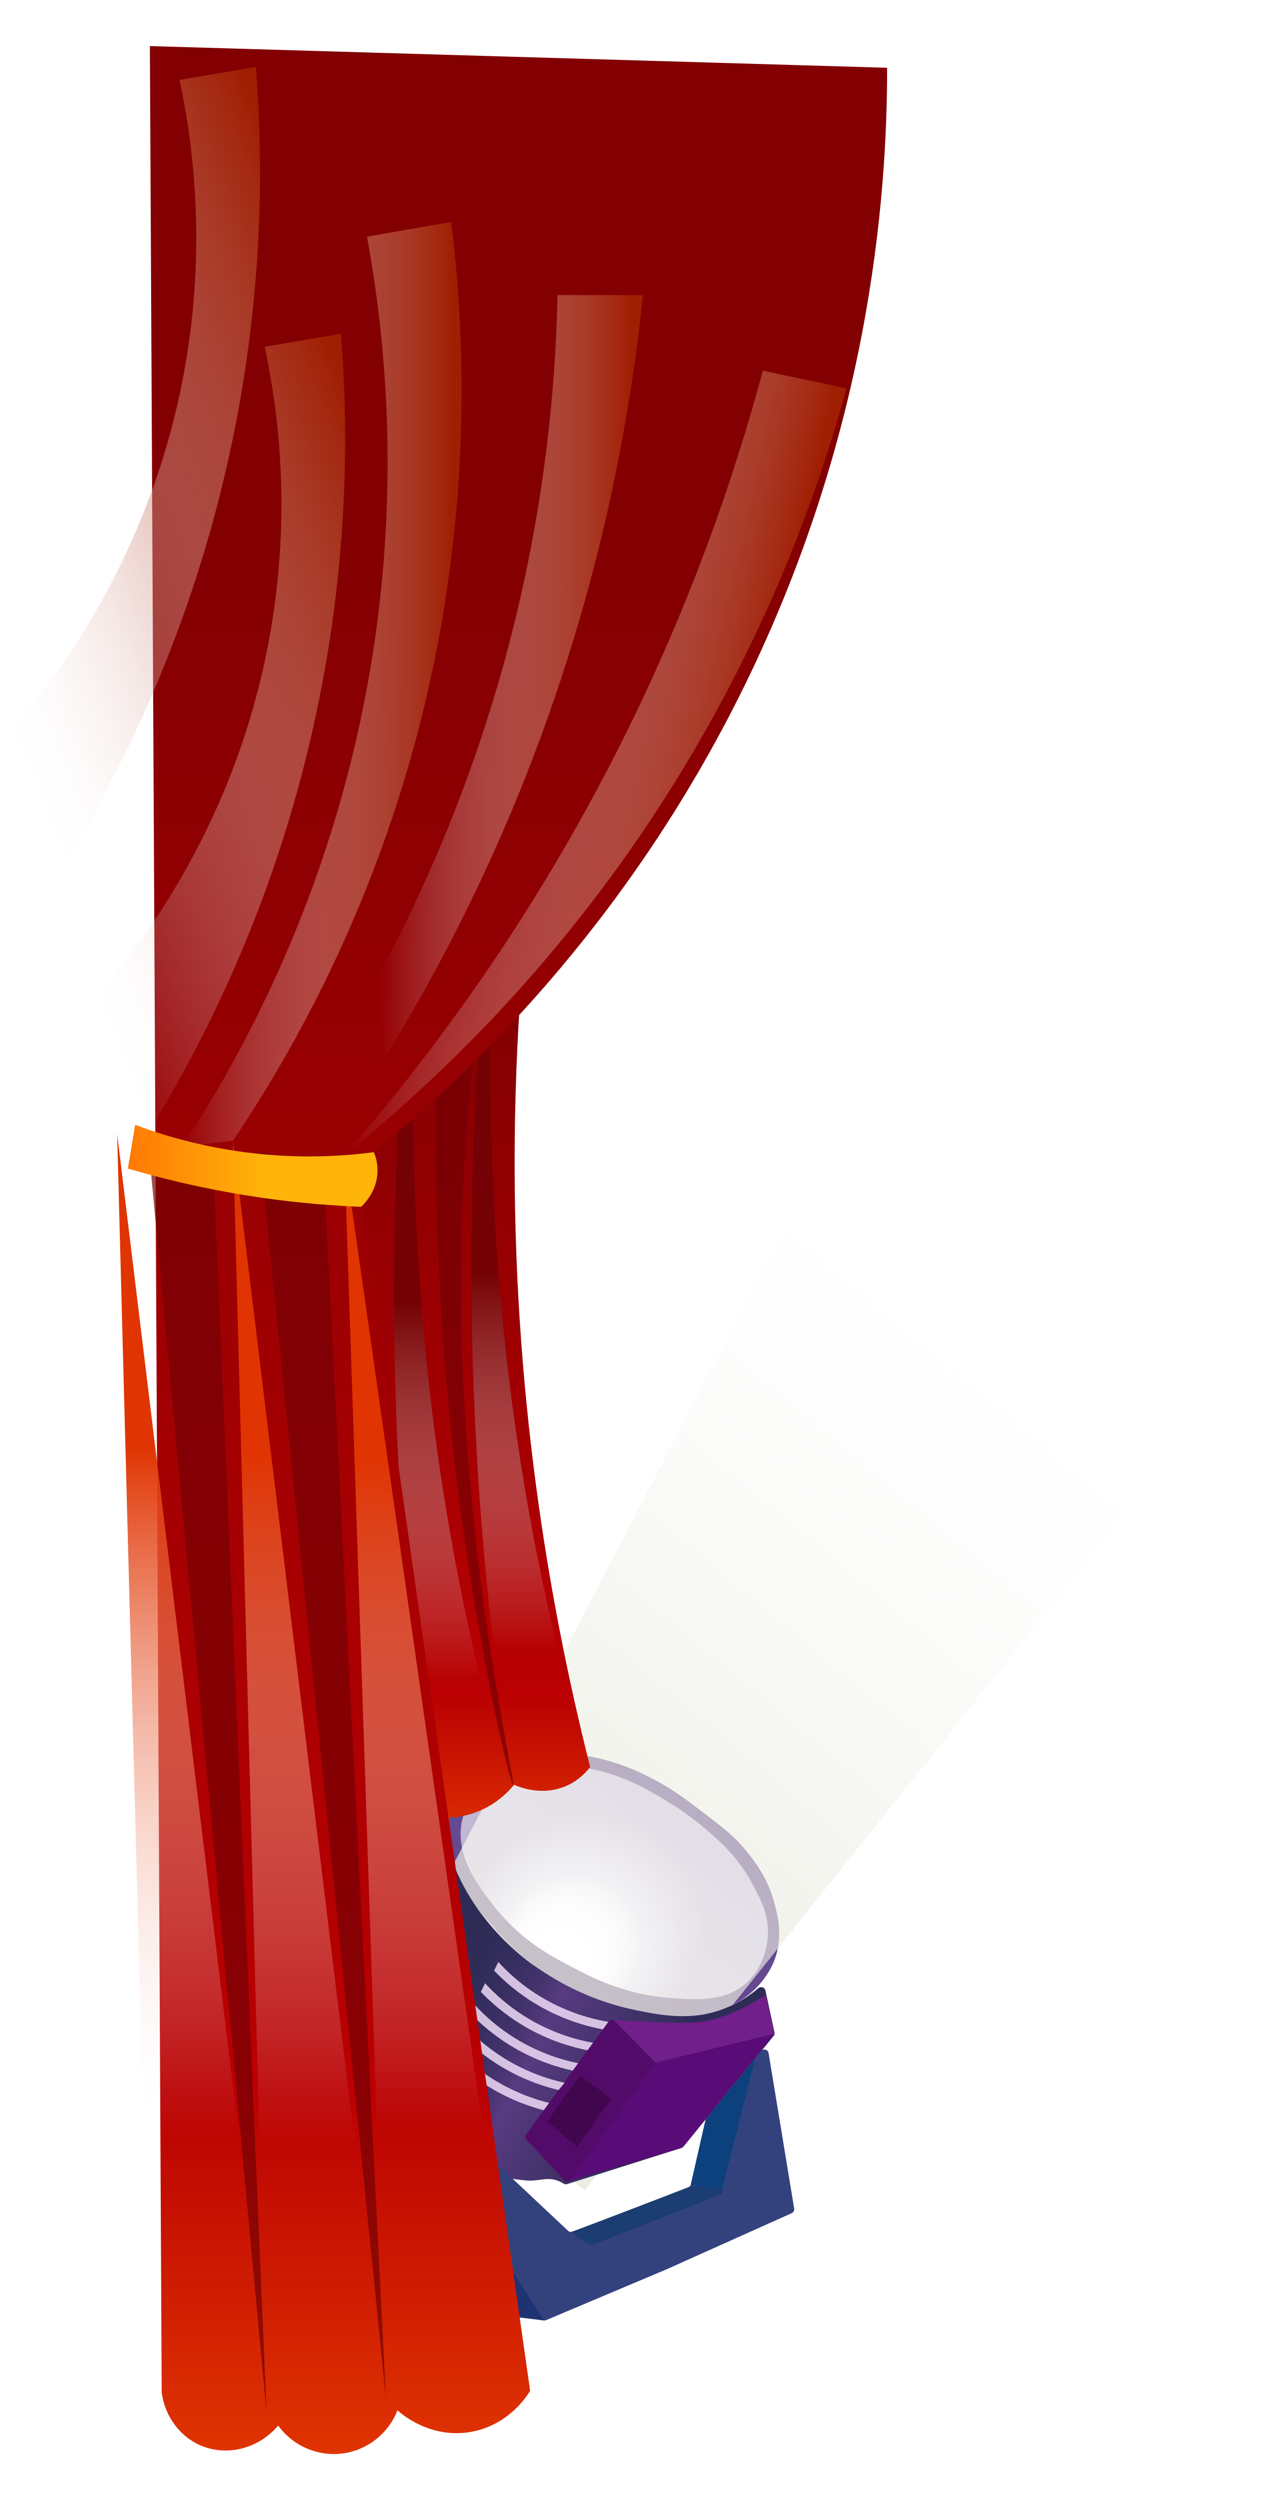 <?xml version="1.0" encoding="UTF-8"?>
<svg id="Layer_2" data-name="Layer 2" xmlns="http://www.w3.org/2000/svg" xmlns:xlink="http://www.w3.org/1999/xlink" viewBox="0 0 770.07 1518">
  <defs>
    <style>
      .cls-1 {
        fill: #740103;
        opacity: .7;
      }

      .cls-2 {
        fill: url(#linear-gradient-2);
      }

      .cls-3 {
        fill: url(#linear-gradient-9);
        filter: url(#drop-shadow-2);
      }

      .cls-4 {
        fill: url(#linear-gradient);
      }

      .cls-4, .cls-5 {
        opacity: .8;
      }

      .cls-6 {
        fill: url(#linear-gradient-15);
      }

      .cls-7 {
        fill: url(#linear-gradient-14);
      }

      .cls-8 {
        fill: #654991;
      }

      .cls-9 {
        fill: url(#linear-gradient-11);
      }

      .cls-10 {
        fill: #711f8b;
      }

      .cls-11 {
        fill: #0d417d;
      }

      .cls-12 {
        fill: url(#linear-gradient-10);
      }

      .cls-13 {
        fill: #530b69;
      }

      .cls-14 {
        fill: url(#radial-gradient);
      }

      .cls-15 {
        fill: url(#linear-gradient-6);
        filter: url(#drop-shadow-1);
      }

      .cls-16 {
        fill: #1b3d71;
      }

      .cls-17 {
        fill: url(#linear-gradient-5);
      }

      .cls-5 {
        fill: #fae5ff;
      }

      .cls-18 {
        fill: #33417d;
      }

      .cls-19 {
        fill: #25002a;
        opacity: .4;
      }

      .cls-20 {
        fill: url(#linear-gradient-7);
      }

      .cls-21 {
        fill: #590b77;
      }

      .cls-22 {
        fill: #1e3274;
      }

      .cls-23 {
        fill: url(#linear-gradient-3);
      }

      .cls-24 {
        fill: #2e327a;
      }

      .cls-25 {
        fill: url(#linear-gradient-4);
      }

      .cls-26 {
        fill: url(#linear-gradient-8);
      }

      .cls-27 {
        fill: url(#linear-gradient-12);
      }

      .cls-28 {
        fill: url(#linear-gradient-13);
      }
    </style>
    <linearGradient id="linear-gradient" x1="-49.15" y1="2452.32" x2="-49.15" y2="3282.83" gradientTransform="translate(-799.12 3063.98) rotate(-140.35) scale(1.22 .84) skewX(6.24)" gradientUnits="userSpaceOnUse">
      <stop offset="0" stop-color="#e7e8db"/>
      <stop offset=".08" stop-color="#e7e8db" stop-opacity=".97"/>
      <stop offset=".2" stop-color="#e9eade" stop-opacity=".9"/>
      <stop offset=".33" stop-color="#ecede3" stop-opacity=".77"/>
      <stop offset=".47" stop-color="#f0f1e9" stop-opacity=".6"/>
      <stop offset=".63" stop-color="#f5f6f1" stop-opacity=".38"/>
      <stop offset=".79" stop-color="#fcfcfa" stop-opacity=".11"/>
      <stop offset=".85" stop-color="#fff" stop-opacity="0"/>
    </linearGradient>
    <linearGradient id="linear-gradient-2" x1="-194.3" y1="1115.54" x2="-1.54" y2="1299.63" gradientTransform="translate(165.56 31.28) rotate(-11.76) scale(.84 1)" gradientUnits="userSpaceOnUse">
      <stop offset=".15" stop-color="#2d2c56"/>
      <stop offset=".28" stop-color="#2f2c58"/>
      <stop offset=".37" stop-color="#382f61"/>
      <stop offset=".45" stop-color="#473470"/>
      <stop offset=".5" stop-color="#583a80"/>
      <stop offset=".84" stop-color="#2d2c56"/>
    </linearGradient>
    <radialGradient id="radial-gradient" cx="58.25" cy="1150.26" fx="26.89" fy="1172.34" r="82.73" gradientTransform="translate(68.71 51.43) rotate(-11.76) scale(1.02 1)" gradientUnits="userSpaceOnUse">
      <stop offset=".15" stop-color="#fff"/>
      <stop offset=".27" stop-color="#fff" stop-opacity=".99"/>
      <stop offset=".36" stop-color="#fff" stop-opacity=".95"/>
      <stop offset=".43" stop-color="#fff" stop-opacity=".89"/>
      <stop offset=".49" stop-color="#fff" stop-opacity=".81"/>
      <stop offset=".5" stop-color="#fff" stop-opacity=".8"/>
      <stop offset=".84" stop-color="#fff" stop-opacity=".6"/>
    </radialGradient>
    <linearGradient id="linear-gradient-3" x1="238" y1="485.54" x2="238" y2="1124.77" gradientUnits="userSpaceOnUse">
      <stop offset=".2" stop-color="#830002"/>
      <stop offset=".85" stop-color="#ba0002"/>
      <stop offset="1" stop-color="#e03402"/>
    </linearGradient>
    <linearGradient id="linear-gradient-4" x1="886.35" y1="874.92" x2="861.31" y2="1374.12" gradientTransform="translate(1251.07 1916.93) rotate(177.13)" gradientUnits="userSpaceOnUse">
      <stop offset=".17" stop-color="#fff" stop-opacity="0"/>
      <stop offset=".63" stop-color="#740103"/>
    </linearGradient>
    <linearGradient id="linear-gradient-5" x1="934.12" y1="859.25" x2="909.08" y2="1358.46" xlink:href="#linear-gradient-4"/>
    <linearGradient id="linear-gradient-6" x1="307.89" y1="20.98" x2="307.89" y2="1483.05" xlink:href="#linear-gradient-3"/>
    <filter id="drop-shadow-1" filterUnits="userSpaceOnUse">
      <feOffset dx="7" dy="7"/>
      <feGaussianBlur result="blur" stdDeviation="9"/>
      <feFlood flood-color="#000" flood-opacity=".75"/>
      <feComposite in2="blur" operator="in"/>
      <feComposite in="SourceGraphic"/>
    </filter>
    <linearGradient id="linear-gradient-7" x1="-489.28" y1="38.93" x2="-489.28" y2="807.98" gradientTransform="translate(-227.24 1509.31) rotate(-180)" gradientUnits="userSpaceOnUse">
      <stop offset=".23" stop-color="#fff" stop-opacity="0"/>
      <stop offset=".76" stop-color="#e03402"/>
    </linearGradient>
    <linearGradient id="linear-gradient-8" x1="-415.18" y1="26.25" x2="-415.18" y2="816.72" xlink:href="#linear-gradient-7"/>
    <linearGradient id="linear-gradient-9" x1="70.67" y1="700.89" x2="222.29" y2="700.89" gradientUnits="userSpaceOnUse">
      <stop offset="0" stop-color="#ff7903"/>
      <stop offset=".55" stop-color="#ffb40a"/>
    </linearGradient>
    <filter id="drop-shadow-2" filterUnits="userSpaceOnUse">
      <feOffset dx="7" dy="7"/>
      <feGaussianBlur result="blur-2" stdDeviation="9"/>
      <feFlood flood-color="#000" flood-opacity=".75"/>
      <feComposite in2="blur-2" operator="in"/>
      <feComposite in="SourceGraphic"/>
    </filter>
    <linearGradient id="linear-gradient-10" x1="159.73" y1="443.19" x2="390.44" y2="443.19" gradientUnits="userSpaceOnUse">
      <stop offset=".31" stop-color="#fff" stop-opacity="0"/>
      <stop offset=".97" stop-color="#a01e02"/>
    </linearGradient>
    <linearGradient id="linear-gradient-11" x1="110.44" y1="415.57" x2="280.32" y2="415.57" gradientUnits="userSpaceOnUse">
      <stop offset="0" stop-color="#fff" stop-opacity="0"/>
      <stop offset=".97" stop-color="#a01e02"/>
    </linearGradient>
    <linearGradient id="linear-gradient-12" x1="261.37" y1="461.94" x2="463.1" y2="461.94" gradientTransform="translate(103.05 -58.46) rotate(11.97)" xlink:href="#linear-gradient-11"/>
    <linearGradient id="linear-gradient-13" x1="-7.05" y1="466.01" x2="289.7" y2="466.01" gradientTransform="translate(-159.72 64.42) rotate(-21.69)" xlink:href="#linear-gradient-11"/>
    <linearGradient id="linear-gradient-14" x1="4.8" y1="296.35" x2="301.55" y2="296.35" gradientTransform="translate(-159.72 64.42) rotate(-21.69)" xlink:href="#linear-gradient-11"/>
    <linearGradient id="linear-gradient-15" x1="-344.84" y1="30.4" x2="-344.84" y2="820.86" xlink:href="#linear-gradient-7"/>
  </defs>
  <g id="STAGE_LIGHTS" data-name="STAGE LIGHTS">
    <g>
      <path class="cls-8" d="M286.91,1078.99c-1.9,1.69-9.54,8.78-13.34,20.82-.31,.97-1.61,5.42-1.97,11.44,0,0,0,0,0,0,.27,1.31-.02,2.38-.07,2.6-.71,3.03,.38,7.09,.38,7.09,4.24,15.07,9.13,24.02,9.13,24.02s7.26,13.31,17.53,23.95c0,0,0,0,0,0,0,0,0,0,0,0,4.29,5.13,10.29,11.63,18.21,18.37,21.16,18.02,41.66,25.58,47.81,27.7,11.1,3.83,20.13,5.39,26.54,6.48,13.42,2.27,20.99,3.55,31.08,2.31,6.77-.83,22.87-3.04,36.06-15.76,7.78-7.51,11.04-15.29,11.67-16.84,6.03-14.87,2.34-28.33,.09-36.54-4.04-14.73-11.65-24.36-16.62-30.54-7.32-9.09-14.14-14.28-27.79-24.65-10.13-7.7-18.05-13.71-30.3-19.93-6.14-3.12-16.54-8.31-31.24-11.76-2.81-.66-11.02-2.48-21.9-3.21-6.4-.42-12.55-.83-20.75,.26-4.9,.65-12.93,1.79-22.2,6.3-3.46,1.68-7.74,3.8-12.33,7.88Z"/>
      <path class="cls-4" d="M227.41,1224.07c42.56,35.29,85.13,70.58,127.69,105.86,138.32-173.18,276.65-346.37,414.97-519.55-43.75-21.23-87.49-42.45-131.24-63.68l-.73-.51c-39.15-28.37-78.31-56.73-117.46-85.1-97.74,187.66-195.48,375.32-293.23,562.98Z"/>
      <path class="cls-2" d="M266.79,1120.38c-17.2,45.84-33.24,88.37-44.27,117.71-.17,.46-.21,.94-.12,1.42,2.35,11.56,7.24,26.13,17.53,40.37,0,0,26.16,36.16,71.38,43.07,8.02,1.22,11.2,1.11,11.2,1.11,6.27-.23,9.73-1.82,14.89-.38,2.04,.57,3.68,1.42,4.89,2.19,.65,.42,1.47,.5,2.21,.27,23.09-7.3,46.18-14.61,69.27-21.91,.5-.16,.94-.46,1.27-.86,18.27-22.39,36.53-44.78,54.8-67.17,.5-.61,.7-1.42,.53-2.18-1.84-8.47-3.68-16.94-5.52-25.41-.42-1.94-2.79-2.7-4.32-1.4-4.68,3.99-11.2,8.56-19.64,11.98-19.93,8.08-38.02,4.7-54.47,1.4-25.86-5.19-46.36-16.14-61.1-26.48h0s-34.91-22.43-50.2-63.11c-1.24-3.3-2.14-6.46-2.71-9.92-1.15-6.98-.59-12.92,.09-16.91-2.42,7.32-4.52,13.03-5.71,16.2Z"/>
      <path class="cls-18" d="M218.11,1179.55c3.51-1.59,7.03-3.18,10.54-4.77,.22-.1,.45-.17,.68-.2,7.69-1.25,15.37-2.49,23.06-3.74,1.4-.23,2.73,.67,3.01,2.03l7.14,34.31,18.51,86.63c.11,.51,.37,.98,.76,1.34,21.05,19.77,42.1,39.55,63.14,59.32,.74,.69,1.82,.9,2.78,.54,23.39-8.93,46.78-17.86,70.18-26.8,.83-.32,1.45-1.02,1.64-1.88,2.99-13.11,5.98-26.22,8.97-39.33,.09-.39,.27-.76,.52-1.07,11.02-13.5,22.04-27.01,33.05-40.51,1.44-1.77,4.31-1.04,4.68,1.19,5.18,31.47,10.36,62.93,15.54,94.4,.19,1.16-.44,2.31-1.53,2.8-25.31,11.36-50.62,22.71-75.94,34.07-24.4,10.29-48.8,20.58-73.2,30.87-.43,.18-.9,.25-1.37,.19-8.35-.99-16.69-1.98-25.04-2.97-.77-.09-1.46-.51-1.89-1.15-15.6-23.4-30.99-49.86-45.02-79.52-3.78-7.98-7.3-15.87-10.58-23.63-.05-.12-.09-.24-.12-.36-10.33-39.57-20.66-79.15-31-118.72-.32-1.22,.3-2.5,1.47-3.03Z"/>
      <path class="cls-16" d="M350.81,1358.33c4.04,3.19,5.79,3.4,7.25,4.26,.71,.41,1.57,.48,2.34,.18,25.53-10,51.06-20,76.59-30,2.69-1.05,2-4.96-.89-5.03-5.26-.11-10.53-.23-15.79-.34-.35,0-.7,.05-1.02,.18-12.16,4.66-42.83,16.88-68.05,26.08-.8,.29-2.31,.84-4.23,1.51,1.5,1.3,2.81,2.37,3.81,3.16Z"/>
      <path class="cls-11" d="M438.5,1329.4c6.72-26.44,13.44-52.87,20.16-79.31-10.05,12.3-20.09,24.61-30.14,36.91-2.99,13.21-5.99,26.42-8.98,39.63,6.32,.92,12.64,1.85,18.96,2.77Z"/>
      <path class="cls-13" d="M319.75,1299.19c7.6,8.17,15.2,16.34,22.79,24.51,1.13,1.22,3.12,1.09,4.11-.26,16.84-23.03,33.67-46.06,50.51-69.1,.75-1.03,.65-2.43-.24-3.33-7.8-7.89-15.59-15.78-23.39-23.68-1.15-1.16-3.09-1.01-4.06,.31-16.64,22.75-33.28,45.51-49.92,68.26-.73,1-.66,2.37,.19,3.28Z"/>
      <path class="cls-21" d="M470.41,1234.83c-7.63,9.44-54.85,67.91-55.37,68.54-.05,.07-.15,.18-.28,.3,0,0-.41,.37-.98,.56-.59,.2-29.01,8.53-67.81,19.87,17.39-23.9,34.77-47.81,52.16-71.71,24.1-5.85,48.19-11.71,72.29-17.56Z"/>
      <path class="cls-14" d="M299.28,1078.93c-.85,.55-14.44,9.48-18.43,25.45-5.56,22.22,10.65,42.44,20.62,54.78,15.62,19.35,33.41,28.77,47.69,36.14,12.15,6.28,30.89,15.73,56.92,17.75,16.54,1.28,34.41,2.67,47.46-9.25,10.6-9.68,12.22-23.08,12.57-25.91,1.7-13.9-3.95-24.33-9.58-34.73-8.69-16.05-19.96-25.71-28.97-33.42-2.11-1.81-10.87-9.2-24.07-17.03-10.14-6.01-22.88-13.57-41.1-17.92-8.67-2.07-21.93-4.21-38.51-2.9-4.26-.03-14.45,.49-24.59,7.03Z"/>
      <path class="cls-10" d="M430.06,1226.85c15.79-3.61,28.56-11.5,32.28-13.9,1.07-.69,1.95-1.28,2.53-1.68,1.85,7.85,3.7,15.71,5.54,23.56-24.1,5.85-48.19,11.71-72.29,17.56-8.43-8.62-16.87-17.23-25.3-25.85,1.63,.1,4.08,.24,7.04,.39,27.21,1.38,40.81,2.07,50.2-.08Z"/>
      <path class="cls-22" d="M330.28,1408.94c-23.23-36.49-46.47-72.97-69.7-109.46-4.27,.73-8.55,1.46-12.82,2.19,18.53,34.38,37.07,68.77,55.6,103.15l26.92,4.12Z"/>
      <path class="cls-24" d="M229.34,1174.58c-3.38,1.49-6.75,2.99-10.13,4.48-.19,.03-1.39,.22-2.12,1.32-.66,.98-.49,1.99-.45,2.2,10.37,39.69,20.75,79.39,31.12,119.08,4.27-.73,8.55-1.46,12.82-2.19-10.41-41.63-20.83-83.27-31.24-124.9Z"/>
      <path class="cls-19" d="M371.31,1274.34c-6.99,9.71-13.98,19.41-20.97,29.12-6-5.09-12-10.19-18-15.28,6.6-9.39,13.19-18.79,19.79-28.18,6.4,4.78,12.79,9.56,19.19,14.34Z"/>
      <path class="cls-5" d="M333.5,1276.85c-8.09-2-19.16-5.64-31.04-12.57-12.61-7.36-21.51-15.73-27.25-22.03-.85,1.76-1.69,3.52-2.54,5.27,5.84,6.12,14.57,13.97,26.6,20.99,11.8,6.89,22.79,10.65,30.96,12.79,1.08-1.48,2.17-2.97,3.25-4.45Z"/>
      <path class="cls-5" d="M369.47,1227.65c-9.57-1.64-24.12-5.32-39.61-14.36-12.52-7.3-21.42-15.64-27.25-22.03-.85,1.76-1.69,3.52-2.54,5.27,5.97,6.24,14.7,14.04,26.6,20.99,15.3,8.93,29.66,12.85,39.46,14.7,1.11-1.52,2.23-3.05,3.34-4.57Z"/>
      <path class="cls-5" d="M360.18,1240.36c-9.36-1.7-23.38-5.41-38.34-14.14-12.54-7.32-21.44-15.66-27.25-22.03-.85,1.76-1.69,3.52-2.54,5.27,5.95,6.22,14.68,14.03,26.6,20.99,14.76,8.62,28.6,12.54,38.16,14.45,1.12-1.51,2.24-3.03,3.36-4.54Z"/>
      <path class="cls-5" d="M351.12,1252.75c-8.9-1.82-21.87-5.53-35.76-13.64-12.59-7.35-21.49-15.71-27.25-22.03-.85,1.76-1.69,3.52-2.54,5.27,5.91,6.18,14.64,14,26.6,20.99,13.73,8.01,26.56,11.91,35.64,13.92,1.1-1.5,2.2-3.01,3.3-4.51Z"/>
      <path class="cls-5" d="M342.93,1264.66c-8.56-1.89-20.81-5.59-33.94-13.25-12.62-7.37-21.52-15.74-27.25-22.03l-2.54,5.27c5.87,6.14,14.6,13.98,26.6,20.99,12.82,7.48,24.76,11.33,33.41,13.4,1.24-1.46,2.48-2.92,3.72-4.38Z"/>
    </g>
  </g>
  <g id="cur_up_left" data-name="cur up left">
    <g>
      <path class="cls-23" d="M329,485.54c-9.22,61.5-15.68,130.73-16.39,206.48-1.41,150.46,20.27,279.85,45.8,380.88-2.37,3.09-6.92,8.09-14.22,11.36-15.03,6.73-29.39,.59-31.99-.57-3.46,4.22-10.85,12.01-22.85,16.56-19.81,7.52-37.46,.64-41.69-1.14-6.1,5.97-15.88,13.92-29.7,19.42-29.2,11.61-55.83,4.04-64.54,1.14-11.94-170.95-23.88-341.91-35.83-512.86,70.47-40.42,140.93-80.85,211.4-121.27Z"/>
      <path class="cls-25" d="M357.75,1072.89c-1.93,2.5-8.56,10.44-20.45,13.47-12.79,3.25-23.05-1.36-25.75-2.68-9.5-58.47-20.91-145.54-24.27-251.93-4.26-135.17,6.3-244.16,9.66-244.08,3.37,.08-5.38,109.89,12.97,255.85,12.32,97.98,32.42,177.04,47.83,229.38Z"/>
      <path class="cls-17" d="M310.82,1090.94c-1.93,2.5-8.56,10.44-20.45,13.47-12.79,3.25-23.05-1.36-25.75-2.68-9.5-58.47-20.91-145.54-24.27-251.93-4.26-135.17,6.3-244.16,9.66-244.08,3.37,.08-5.38,109.89,12.97,255.85,12.32,97.98,32.42,177.04,47.83,229.38Z"/>
      <path class="cls-1" d="M273.13,514.61h0c11.34,1.66,22.68,3.31,34.03,4.97-12.66,59.76-27.06,148.8-27.22,257.19-.24,167.9,33.82,306.52,31.6,306.91-1.53,.27-17.23-65.89-29.03-146.62-15.02-102.75-26.24-246.29-9.39-422.45Z"/>
      <path class="cls-15" d="M531.75,34.15c.08,77.06-10.13,227.49-94.37,390.65-73.1,141.58-169.68,230.28-228.25,276.53,35.27,247.77,70.55,495.55,105.82,743.32-1.61,2.7-12.84,20.88-35.97,24.96-24.87,4.39-42.55-11.23-44.59-13.09-5.64,14.42-18.79,24.56-34.1,26.28-14.86,1.67-29.55-4.87-38.36-17.05-11.69,13.95-30.66,18.83-46.49,12.34-13.12-5.38-22.34-17.87-24.24-32.47-2.39-474.88-4.79-949.76-7.18-1424.64,149.24,4.39,298.48,8.78,447.72,13.17Z"/>
      <path class="cls-1" d="M157.89,699.51c12.88,2.92,25.77,5.85,38.65,8.77,12.62,249.41,25.24,498.82,37.85,748.23-25.5-252.33-51-504.67-76.5-757Z"/>
      <path class="cls-1" d="M91.21,706.59c12.88,2.9,25.77,5.79,38.65,8.69,10.7,250.16,21.39,500.32,32.09,750.47-23.58-253.05-47.16-506.11-70.74-759.16Z"/>
      <path class="cls-20" d="M314.95,1444.65c-1.61,2.7-12.84,20.88-35.97,24.96-24.87,4.39-42.55-11.23-44.59-13.09-8.42-251.73-16.85-503.46-25.27-755.19,35.27,247.77,70.55,495.55,105.82,743.32Z"/>
      <path class="cls-26" d="M234.4,1456.52c-5.64,14.42-18.79,24.56-34.1,26.28-14.86,1.67-29.55-4.87-38.36-17.05-6.82-257.72-13.64-515.44-20.45-773.16,30.97,254.64,61.94,509.28,92.91,763.92Z"/>
      <path class="cls-3" d="M75.1,675.99c17.2,6.45,39.63,13.07,66.39,16.6,31.4,4.14,58.43,2.65,78.56,0,1.11,2.69,2.41,6.94,2.21,12.17-.45,11.62-7.98,19.16-9.96,21.02-24.01-.95-51.21-3.51-80.78-8.85-22.25-4.02-42.59-9.02-60.86-14.39,1.48-8.85,2.95-17.7,4.43-26.56Z"/>
      <path class="cls-12" d="M338.58,179.18c-1.32,64.34-9.88,151-39.9,248.69-38.08,123.93-95.48,216.03-138.95,274.73,10.26,1.54,20.52,3.08,30.77,4.62,37.65-52.45,79.02-119.79,114.83-202.21,54.92-126.42,76.44-241.54,85.11-325.82h-51.86Z"/>
      <path class="cls-9" d="M222.89,143.72c10.93,59.57,19.8,147.66,3.71,251.84-21.72,140.6-78.57,243.63-116.15,300.82,10.35-1.26,20.7-2.53,31.05-3.79,34.55-51.38,76.28-125.89,104.99-222.21,41.9-140.6,36.59-262.34,27.49-335.63-17.03,2.99-34.06,5.98-51.08,8.97Z"/>
      <path class="cls-27" d="M463.31,225.05c-17.88,66.53-45.82,147.61-90.61,235-52.98,103.37-113,183.35-163.57,241.27,50.23-40.36,114.18-100.55,173.44-185.07,75.12-107.16,112.28-210.06,131.49-280.44-16.91-3.59-33.82-7.17-50.74-10.76Z"/>
      <path class="cls-28" d="M160.78,210.55c8.49,39.85,17.18,106.27,1.19,185.35-22.44,111.01-80.89,184.59-110.27,217.03,10.86,27.95,21.71,55.91,32.57,83.86,33.63-52.88,77.86-136.05,103.85-245.99,23.89-101.05,23.72-188.16,18.95-248.13-15.43,2.63-30.86,5.25-46.29,7.88Z"/>
      <path class="cls-7" d="M109.07,48.53c8.49,39.85,17.18,106.27,1.19,185.35C87.83,344.89,29.38,418.47,0,450.91c10.86,27.95,21.71,55.91,32.57,83.86,33.63-52.88,77.86-136.05,103.85-245.99,23.89-101.05,23.72-188.16,18.95-248.13-15.43,2.63-30.86,5.25-46.29,7.88Z"/>
      <path class="cls-6" d="M164.05,1452.37c-5.64,14.42-18.79,24.56-34.1,26.28-14.86,1.67-29.55-4.87-38.36-17.05-6.82-257.72-13.64-515.44-20.45-773.16,30.97,254.64,61.94,509.28,92.91,763.92Z"/>
    </g>
  </g>
</svg>